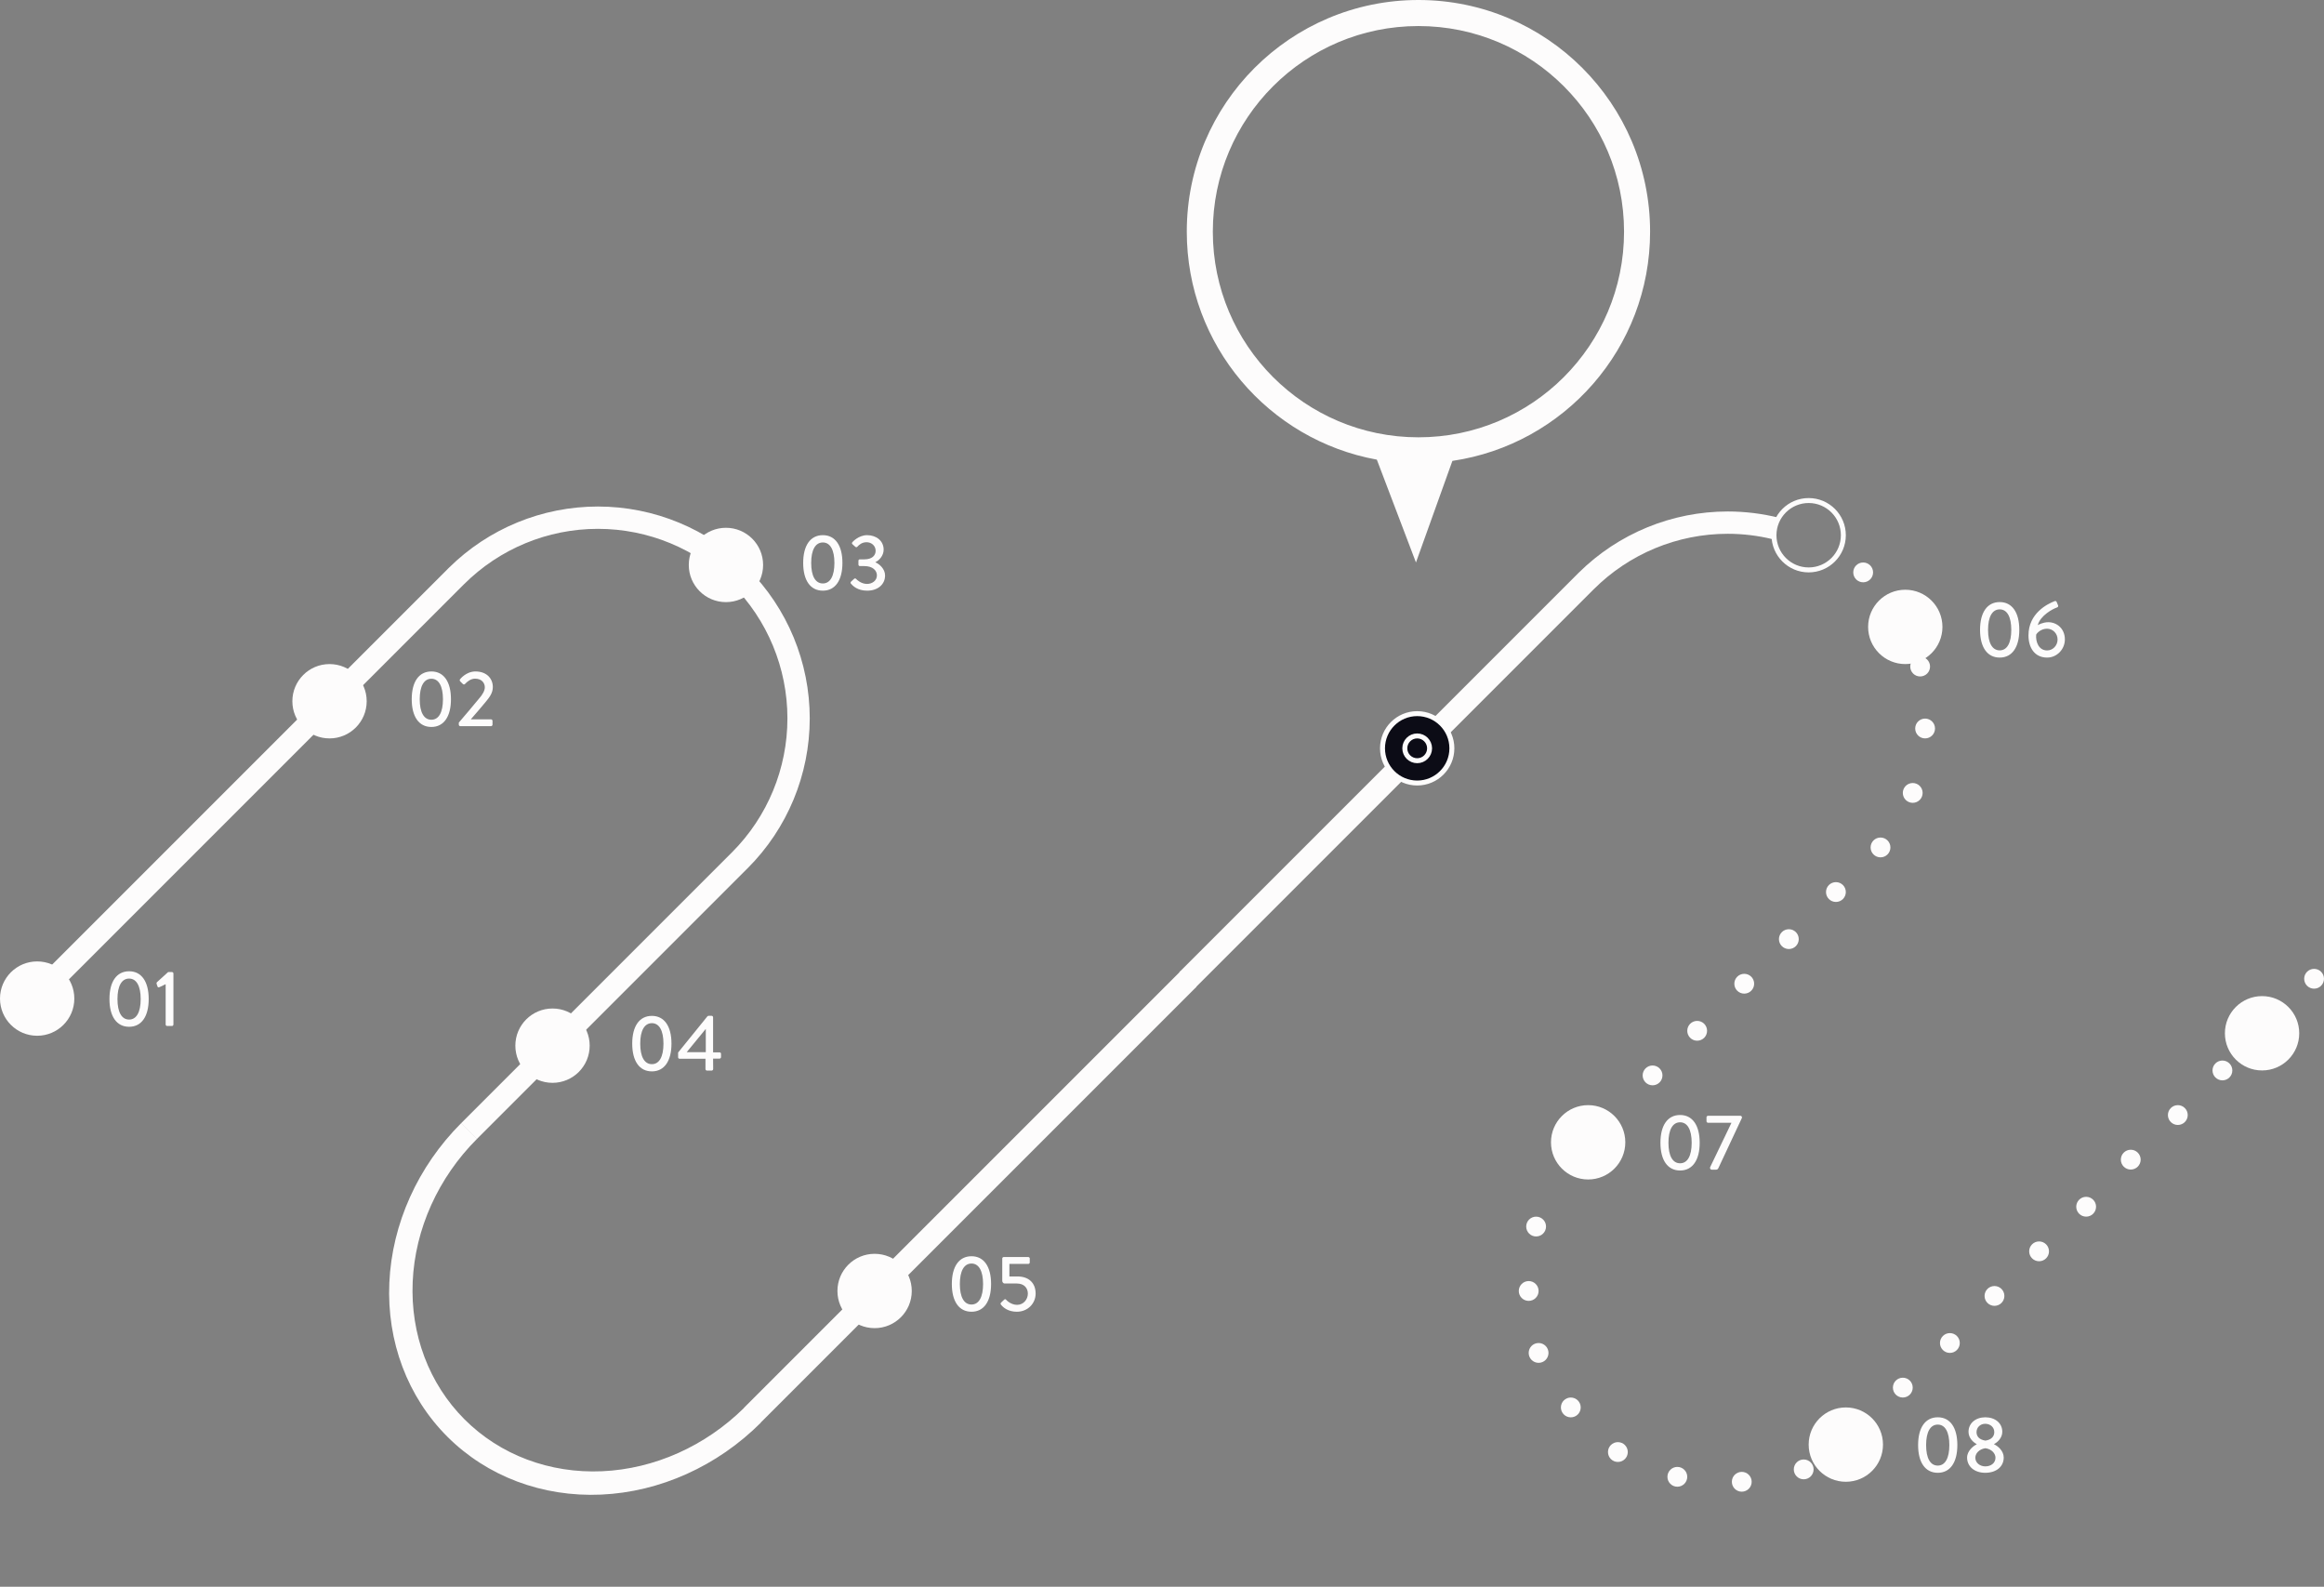 <svg width="936" height="639" viewBox="0 0 936 639" fill="none" xmlns="http://www.w3.org/2000/svg">
<rect x="0" y="0" width="936" height="639" fill="#808080" stroke="none"/>
<path d="M52.003 413.493C57.016 413.493 59.89 409.31 59.89 402.317C59.89 395.324 57.016 391.141 52.003 391.141C46.957 391.141 44.084 395.324 44.084 402.317C44.084 409.31 46.957 413.493 52.003 413.493ZM52.003 410.587C49.001 410.587 47.309 407.618 47.309 402.317C47.309 397.08 49.001 394.079 52.003 394.079C54.972 394.079 56.665 397.08 56.665 402.317C56.665 407.618 54.972 410.587 52.003 410.587ZM66.719 412.567C66.719 412.886 66.974 413.174 67.325 413.174H69.273C69.593 413.174 69.848 412.886 69.848 412.567V392.067C69.848 391.748 69.593 391.46 69.273 391.46H67.709L63.174 395.579C63.047 395.707 62.983 395.963 63.078 396.218L63.462 397.336C63.557 397.623 63.877 397.687 64.164 397.559L66.719 396.346V412.567Z" fill="#FDFCFC"/>
<path d="M173.741 292.753C178.754 292.753 181.628 288.57 181.628 281.577C181.628 274.584 178.754 270.401 173.741 270.401C168.696 270.401 165.822 274.584 165.822 281.577C165.822 288.57 168.696 292.753 173.741 292.753ZM173.741 289.847C170.739 289.847 169.047 286.877 169.047 281.577C169.047 276.34 170.739 273.338 173.741 273.338C176.71 273.338 178.403 276.34 178.403 281.577C178.403 286.877 176.71 289.847 173.741 289.847ZM184.788 291.827C184.788 292.146 185.044 292.434 185.395 292.434H197.753C198.072 292.434 198.36 292.146 198.36 291.827V290.294C198.36 289.975 198.072 289.687 197.753 289.687H189.61C191.494 287.548 193.729 284.93 195.422 282.886C197.146 280.81 198.487 279.118 198.487 276.659C198.487 273.306 196.06 270.401 191.494 270.401C187.694 270.401 185.299 273.53 185.299 273.53C185.076 273.785 185.14 274.169 185.331 274.36L186.417 275.446C186.672 275.701 187.024 275.701 187.279 275.446C188.141 274.52 189.578 273.306 191.335 273.306C194.145 273.306 195.262 275.158 195.262 276.787C195.262 278.064 194.432 279.661 192.835 281.449C190.472 284.259 187.151 288.314 184.788 290.997V291.827Z" fill="#FDFCFC"/>
<path d="M331.403 237.868C336.416 237.868 339.29 233.685 339.29 226.692C339.29 219.699 336.416 215.516 331.403 215.516C326.358 215.516 323.484 219.699 323.484 226.692C323.484 233.685 326.358 237.868 331.403 237.868ZM331.403 234.962C328.401 234.962 326.709 231.993 326.709 226.692C326.709 221.455 328.401 218.454 331.403 218.454C334.373 218.454 336.065 221.455 336.065 226.692C336.065 231.993 334.373 234.962 331.403 234.962ZM342.705 235.026C343.407 235.856 345.291 237.868 349.251 237.868C353.657 237.868 356.467 235.25 356.467 231.769C356.467 229.023 354.104 227.107 352.603 226.468V226.373C354.04 225.702 355.892 223.818 355.892 221.359C355.892 217.783 352.923 215.516 349.219 215.516C345.738 215.516 343.311 218.326 343.311 218.326C343.088 218.549 343.056 218.933 343.311 219.156L344.493 220.21C344.78 220.465 345.131 220.401 345.323 220.146C345.962 219.443 347.111 218.358 349.027 218.358C350.911 218.358 352.667 219.699 352.667 221.838C352.667 223.722 351.166 225.255 348.165 225.255H346.377C345.93 225.255 345.738 225.447 345.738 225.926V227.299C345.738 227.746 345.994 227.969 346.345 227.969H348.133C351.55 227.969 353.178 229.789 353.178 231.705C353.178 233.845 351.262 235.154 349.187 235.154C346.824 235.154 345.036 233.43 344.844 233.174C344.589 232.887 344.301 232.855 343.982 233.11L342.736 234.26C342.513 234.451 342.513 234.803 342.705 235.026Z" fill="#FDFCFC"/>
<path d="M262.551 431.456C267.565 431.456 270.439 427.273 270.439 420.28C270.439 413.287 267.565 409.104 262.551 409.104C257.506 409.104 254.632 413.287 254.632 420.28C254.632 427.273 257.506 431.456 262.551 431.456ZM262.551 428.55C259.55 428.55 257.857 425.581 257.857 420.28C257.857 415.043 259.55 412.041 262.551 412.041C265.521 412.041 267.213 415.043 267.213 420.28C267.213 425.581 265.521 428.55 262.551 428.55ZM273.723 426.379H284.133V430.53C284.133 430.849 284.42 431.137 284.74 431.137H286.623C286.943 431.137 287.23 430.849 287.23 430.53L287.198 426.315H289.785C290.136 426.315 290.391 426.028 290.391 425.708V424.367C290.391 424.048 290.136 423.792 289.785 423.792H287.198V409.679C287.198 409.327 286.911 409.072 286.592 409.072H285.41C285.282 409.072 285.027 409.168 284.931 409.263L273.116 423.856V425.772C273.116 426.091 273.372 426.379 273.723 426.379ZM276.565 423.729L284.261 414.341V423.729H276.565Z" fill="#FDFCFC"/>
<path d="M391.276 528.251C396.289 528.251 399.163 524.068 399.163 517.075C399.163 510.082 396.289 505.899 391.276 505.899C386.231 505.899 383.357 510.082 383.357 517.075C383.357 524.068 386.231 528.251 391.276 528.251ZM391.276 525.345C388.274 525.345 386.582 522.376 386.582 517.075C386.582 511.838 388.274 508.836 391.276 508.836C394.246 508.836 395.938 511.838 395.938 517.075C395.938 522.376 394.246 525.345 391.276 525.345ZM403.31 525.601C404.108 526.559 406.056 528.251 409.536 528.251C413.911 528.251 417.104 524.93 417.104 520.939C417.104 516.756 414.454 514.041 409.76 514.041H406.535V508.996H414.135C414.486 508.996 414.741 508.709 414.741 508.389V506.825C414.741 506.505 414.486 506.218 414.135 506.218H404.268C403.917 506.218 403.661 506.505 403.661 506.825V515.766C403.661 516.277 404.012 516.883 404.651 516.883H409.536C412.506 516.883 413.975 518.735 413.975 520.971C413.975 523.238 412.251 525.473 409.632 525.473C407.205 525.473 405.417 523.685 405.194 523.397C404.938 523.11 404.683 523.174 404.427 523.397C404.012 523.749 403.661 524.164 403.246 524.515C402.863 524.898 402.895 525.122 403.31 525.601Z" fill="#FDFCFC"/>
<path d="M805.391 264.812C810.405 264.812 813.278 260.628 813.278 253.635C813.278 246.642 810.405 242.459 805.391 242.459C800.346 242.459 797.472 246.642 797.472 253.635C797.472 260.628 800.346 264.812 805.391 264.812ZM805.391 261.906C802.39 261.906 800.697 258.936 800.697 253.635C800.697 248.399 802.39 245.397 805.391 245.397C808.361 245.397 810.053 248.399 810.053 253.635C810.053 258.936 808.361 261.906 805.391 261.906ZM816.978 255.871C816.978 260.788 819.405 264.812 824.514 264.812C828.378 264.812 831.635 261.523 831.635 257.499C831.635 253.093 828.346 250.57 824.961 250.57C822.822 250.57 820.969 251.592 820.714 251.751C821.768 247.824 826.845 245.173 828.314 244.694C828.92 244.503 829.048 244.152 828.889 243.768L828.346 242.459C828.218 242.108 827.931 241.948 827.547 242.076C824.61 243.194 816.978 246.962 816.978 255.871ZM824.482 261.938C821.001 261.938 819.82 258.297 820.075 255.615C820.267 255.04 821.927 253.188 824.45 253.188C826.813 253.188 828.697 255.136 828.697 257.531C828.697 259.926 826.845 261.938 824.482 261.938Z" fill="#FDFCFC"/>
<path d="M780.444 593.11C785.457 593.11 788.331 588.927 788.331 581.934C788.331 574.941 785.457 570.758 780.444 570.758C775.399 570.758 772.525 574.941 772.525 581.934C772.525 588.927 775.399 593.11 780.444 593.11ZM780.444 590.205C777.442 590.205 775.75 587.235 775.75 581.934C775.75 576.697 777.442 573.696 780.444 573.696C783.414 573.696 785.106 576.697 785.106 581.934C785.106 587.235 783.414 590.205 780.444 590.205ZM792.254 586.979C792.254 590.46 795.096 593.11 799.567 593.11C804.197 593.11 807.007 590.46 807.007 586.979C807.007 584.233 804.612 582.317 803.143 581.647V581.519C804.516 580.817 806.432 579.06 806.432 576.602C806.432 573.089 803.526 570.758 799.599 570.758C795.767 570.758 792.829 573.089 792.829 576.602C792.829 579.092 794.745 580.849 796.118 581.551V581.647C794.937 582.19 792.254 584.201 792.254 586.979ZM799.63 580.146C797.14 579.763 796.054 578.454 796.054 576.729C796.054 574.781 797.619 573.376 799.535 573.376C801.642 573.376 803.207 574.781 803.207 576.729C803.207 578.422 802.089 579.795 799.63 580.146ZM795.575 587.043C795.575 585.351 797.044 583.595 799.63 583.211C802.217 583.595 803.686 585.351 803.686 587.043C803.686 589.183 801.866 590.524 799.599 590.524C797.491 590.524 795.575 589.151 795.575 587.043Z" fill="#FDFCFC"/>
<path d="M676.667 471.372C681.68 471.372 684.554 467.189 684.554 460.196C684.554 453.203 681.68 449.02 676.667 449.02C671.621 449.02 668.748 453.203 668.748 460.196C668.748 467.189 671.621 471.372 676.667 471.372ZM676.667 468.466C673.665 468.466 671.973 465.497 671.973 460.196C671.973 454.959 673.665 451.958 676.667 451.958C679.636 451.958 681.329 454.959 681.329 460.196C681.329 465.497 679.636 468.466 676.667 468.466ZM688.738 470.446C688.738 470.765 689.058 471.053 689.473 471.053H690.942C691.74 471.053 691.9 470.829 692.187 470.191L701.575 450.169V449.946C701.575 449.626 701.288 449.339 700.968 449.339H687.908C687.589 449.339 687.301 449.626 687.301 449.946V451.542C687.301 451.862 687.589 452.149 687.908 452.149H697.36L688.738 470.095V470.446Z" fill="#FDFCFC"/>
<circle cx="14.968" cy="402.14" r="14.968" fill="#FDFCFC"/>
<circle cx="132.718" cy="282.398" r="14.968" fill="#FDFCFC"/>
<circle cx="292.376" cy="227.513" r="14.968" fill="#FDFCFC"/>
<circle cx="222.527" cy="421.101" r="14.968" fill="#FDFCFC"/>
<circle cx="352.249" cy="519.89" r="14.968" fill="#FDFCFC"/>
<circle cx="767.359" cy="252.46" r="14.968" fill="#FDFCFC"/>
<circle cx="639.632" cy="460.019" r="14.968" fill="#FDFCFC"/>
<circle cx="743.415" cy="581.757" r="14.968" fill="#FDFCFC"/>
<circle cx="911.058" cy="416.111" r="14.968" fill="#FDFCFC"/>
<path fill-rule="evenodd" clip-rule="evenodd" d="M301.138 349.627C317.138 333.627 326.127 311.926 326.127 289.298C326.127 266.671 317.138 244.97 301.138 228.97C285.137 212.969 263.436 203.981 240.809 203.981C218.348 203.981 196.801 212.837 180.836 228.616L180.835 228.615L19.958 389.491L26.308 395.842L186.83 235.32L186.836 235.326C201.15 221.011 220.565 212.969 240.809 212.969C261.053 212.969 280.467 221.011 294.782 235.326C309.096 249.64 317.138 269.055 317.138 289.298C317.138 309.5 309.13 328.876 294.871 343.181L294.87 343.18L185.693 452.356L192.044 458.706L301.13 349.62L301.138 349.627Z" fill="#FDFCFC"/>
<path fill-rule="evenodd" clip-rule="evenodd" d="M156.808 516.572C157.861 492.891 168.278 469.762 185.768 452.272L192.124 458.628C176.477 474.275 167.157 494.968 166.215 516.154C165.272 537.34 172.785 557.284 187.099 571.599C201.414 585.913 221.358 593.425 242.544 592.483C263.536 591.549 284.044 582.391 299.64 567.001L299.603 566.964L475.456 391.11L481.807 397.461L306.382 572.886L306.426 572.93C288.936 590.42 265.806 600.837 242.125 601.89C218.445 602.943 196.152 594.546 180.152 578.546C164.152 562.546 155.754 540.253 156.808 516.572Z" fill="#FDFCFC"/>
<path fill-rule="evenodd" clip-rule="evenodd" d="M716.536 208.523C709.822 206.844 702.875 205.975 695.838 205.975C673.378 205.975 651.831 214.831 635.866 230.61L635.865 230.609L635.722 230.752C635.651 230.822 635.58 230.893 635.51 230.964L635.51 230.964L474.988 391.486L481.339 397.836L641.86 237.314L641.866 237.32C656.18 223.005 675.595 214.963 695.838 214.963C701.975 214.963 708.035 215.702 713.9 217.131C714.702 214.228 715.581 211.358 716.536 208.523Z" fill="#FDFCFC"/>
<circle cx="750.398" cy="230.507" r="3.991" fill="#FDFCFC"/>
<circle cx="773.347" cy="268.427" r="3.991" fill="#FDFCFC"/>
<circle cx="775.343" cy="293.372" r="3.991" fill="#FDFCFC"/>
<circle cx="770.357" cy="319.318" r="3.991" fill="#FDFCFC"/>
<circle cx="757.38" cy="341.271" r="3.991" fill="#FDFCFC"/>
<circle cx="739.421" cy="359.234" r="3.991" fill="#FDFCFC"/>
<circle cx="720.464" cy="378.195" r="3.991" fill="#FDFCFC"/>
<circle cx="702.501" cy="396.154" r="3.991" fill="#FDFCFC"/>
<circle cx="683.542" cy="415.113" r="3.991" fill="#FDFCFC"/>
<circle cx="665.575" cy="433.075" r="3.991" fill="#FDFCFC"/>
<circle cx="618.677" cy="493.945" r="3.991" fill="#FDFCFC"/>
<circle cx="615.687" cy="519.888" r="3.991" fill="#FDFCFC"/>
<circle cx="619.675" cy="544.835" r="3.991" fill="#FDFCFC"/>
<circle cx="632.648" cy="566.788" r="3.991" fill="#FDFCFC"/>
<circle cx="651.609" cy="584.751" r="3.991" fill="#FDFCFC"/>
<circle cx="675.554" cy="594.728" r="3.991" fill="#FDFCFC"/>
<circle cx="701.503" cy="596.726" r="3.991" fill="#FDFCFC"/>
<circle cx="726.448" cy="591.738" r="3.991" fill="#FDFCFC"/>
<circle cx="766.365" cy="558.806" r="3.991" fill="#FDFCFC"/>
<circle cx="785.322" cy="540.843" r="3.991" fill="#FDFCFC"/>
<circle cx="803.281" cy="521.886" r="3.991" fill="#FDFCFC"/>
<circle cx="821.249" cy="503.925" r="3.991" fill="#FDFCFC"/>
<circle cx="840.206" cy="485.962" r="3.991" fill="#FDFCFC"/>
<circle cx="858.169" cy="467.001" r="3.991" fill="#FDFCFC"/>
<circle cx="877.126" cy="449.042" r="3.991" fill="#FDFCFC"/>
<circle cx="895.089" cy="431.079" r="3.991" fill="#FDFCFC"/>
<path fill-rule="evenodd" clip-rule="evenodd" d="M584.958 185.606C630.003 178.99 664.582 140.183 664.582 93.301C664.582 41.772 622.81 0 571.281 0C519.753 0 477.98 41.772 477.98 93.301C477.98 139.11 510.994 177.208 554.527 185.101L570.283 226.517L584.958 185.606ZM571.281 176.112C525.546 176.112 488.47 139.036 488.47 93.301C488.47 47.565 525.546 10.489 571.281 10.489C617.017 10.489 654.093 47.565 654.093 93.301C654.093 139.036 617.017 176.112 571.281 176.112Z" fill="#FDFCFC"/>
<circle cx="932.007" cy="394.158" r="3.991" fill="#FDFCFC"/>
<circle cx="728.447" cy="215.54" r="13.97" stroke="#FDFCFC" stroke-width="1.996"/>
<circle cx="570.781" cy="301.359" r="13.97" fill="#0C0C16" stroke="#FDFCFC" stroke-width="1.996"/>
<circle cx="570.78" cy="301.358" r="4.989" stroke="#FDFCFC" stroke-width="1.996"/>
</svg>
